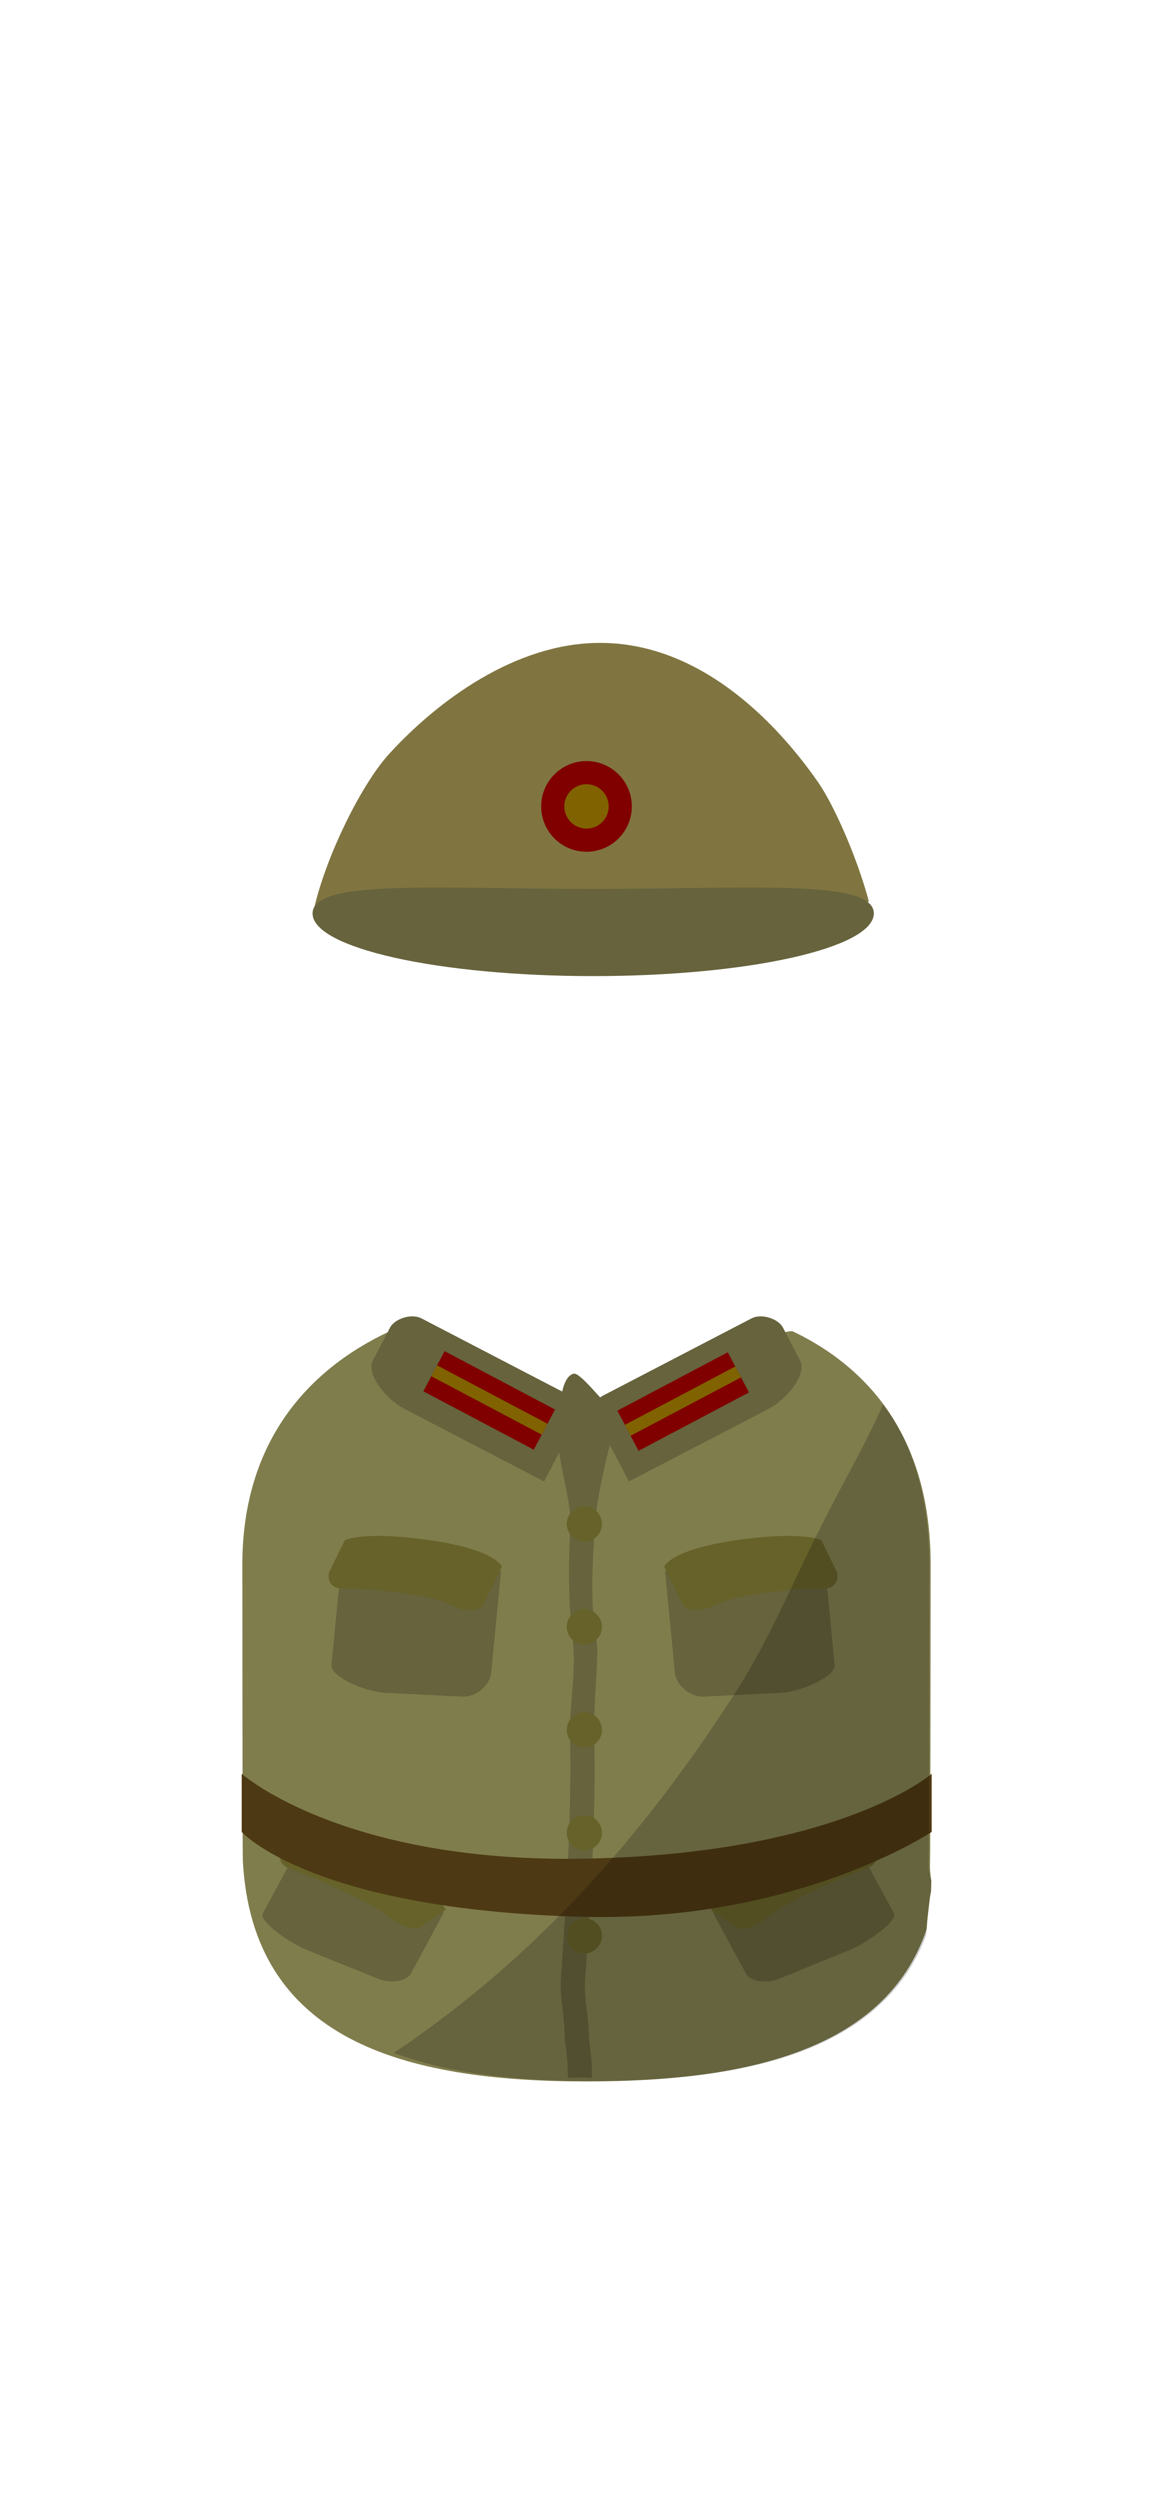 <svg version="1.1" xmlns="http://www.w3.org/2000/svg" xmlns:xlink="http://www.w3.org/1999/xlink" width="241.742" height="515.015" viewBox="0,0,241.742,515.015"><g transform="translate(-239.129,-342.703)"><g data-paper-data="{&quot;isPaintingLayer&quot;:true}" fill-rule="nonzero" stroke="none" stroke-linecap="butt" stroke-linejoin="miter" stroke-miterlimit="10" stroke-dasharray="" stroke-dashoffset="0" style="mix-blend-mode: normal"><path d="M289.073,664.993c0,-23.743 12.02,-39.468 30.391,-48.054c0.167,-0.036 0.332,-0.072 0.495,-0.107c0.115,-0.025 0.242,-0.049 0.381,-0.072c2.899,0.125 15.083,4.285 16.853,5.533c3.666,2.587 -3.879,3.605 4.265,7.013c5.548,2.322 12.061,4.791 19.436,4.471c8.165,-0.354 14.275,-3.296 19.962,-5.863c4.746,-2.143 -0.081,-1.724 3.214,-3.707c4.959,-2.984 17.098,-7.899 18.547,-7.199c17.702,8.542 28.31,24.207 28.31,47.986c0,1.404 -0.042,60.09 -0.125,61.473c-0.076,1.274 0.078,2.513 0.262,3.719c-0.023,0.725 -0.044,1.468 -0.051,2.204c-0.138,0.626 -0.227,1.166 -0.268,1.536c-0.187,1.677 -0.503,3.899 -0.65,6.229c-8.558,25.122 -37.592,31.33 -70.095,31.33c-37.925,0 -68.898,-8.646 -70.831,-45.536c-0.064,-1.213 -0.096,-59.727 -0.096,-60.955z" fill="#807d4d" stroke-width="0"/><path d="M356.142,770.1l-0.033,-1.5c-0.043,-2.566 -0.597,-4.911 -0.665,-7.487c-0.063,-3.601 -0.973,-7.052 -0.727,-10.693c0.409,-6.054 0.817,-12.125 1.154,-18.204c0.593,-10.712 0.964,-21.446 0.728,-32.144c-0.067,-3.076 0.24,-6.226 0.491,-9.371c0.268,-3.352 0.472,-6.698 0.092,-9.941c-0.214,-1.825 -0.379,-3.652 -0.502,-5.479c-0.403,-5.985 -0.346,-11.977 -0.011,-17.968c0.375,-6.705 -3.874,-16.15 -2.199,-22.706c0,0 -0.114,-8.189 2.879,-8.922c1.36,-0.333 6.255,6.179 7.011,6.377c2.418,0.634 1.785,3.052 1.785,3.052c-1.664,6.168 -4.149,16.235 -4.491,22.581c-0.341,6.346 -0.799,13.178 -0.065,19.554c0.222,1.926 0.679,3.844 0.635,5.783c-0.13,5.664 -0.752,11.256 -0.625,16.929c0.373,16.899 -0.71,33.908 -1.89,50.76c-0.243,3.477 0.646,6.821 0.735,10.28c0.043,2.566 0.597,4.911 0.665,7.487l0.033,1.5c0,0 0.008,0.346 -0.111,0.783c-0.786,-0.074 -1.582,-0.112 -2.387,-0.112c-0.805,0 -1.601,0.038 -2.386,0.112c-0.108,-0.381 -0.114,-0.672 -0.114,-0.672z" fill="#66633d" stroke-width="0.5"/><path d="" fill="#666666" stroke-width="0"/><path d="" fill="#666666" stroke-width="0"/><path d="" fill-opacity="0.302" fill="#cccccc" stroke-width="0"/><path d="" fill-opacity="0.102" fill="#ffffff" stroke-width="0"/><path d="" fill-opacity="0.102" fill="#ffffff" stroke-width="0"/><g fill="#666229" stroke-width="0.5"><path d="M359.562,660.264c-2.004,0 -3.628,-1.624 -3.628,-3.628c0,-2.004 1.624,-3.628 3.628,-3.628c2.004,0 3.628,1.624 3.628,3.628c0,2.004 -1.624,3.628 -3.628,3.628z"/><path d="M359.562,681.478c-2.004,0 -3.628,-1.624 -3.628,-3.628c0,-2.004 1.624,-3.628 3.628,-3.628c2.004,0 3.628,1.624 3.628,3.628c0,2.004 -1.624,3.628 -3.628,3.628z"/><path d="M359.562,702.691c-2.004,0 -3.628,-1.624 -3.628,-3.628c0,-2.004 1.624,-3.628 3.628,-3.628c2.004,0 3.628,1.624 3.628,3.628c0,2.004 -1.624,3.628 -3.628,3.628z"/><path d="M359.562,723.905c-2.004,0 -3.628,-1.624 -3.628,-3.628c0,-2.004 1.624,-3.628 3.628,-3.628c2.004,0 3.628,1.624 3.628,3.628c0,2.004 -1.624,3.628 -3.628,3.628z"/><path d="M359.562,745.119c-2.004,0 -3.628,-1.624 -3.628,-3.628c0,-2.004 1.624,-3.628 3.628,-3.628c2.004,0 3.628,1.624 3.628,3.628c0,2.004 -1.624,3.628 -3.628,3.628z"/></g><path d="" fill-opacity="0.149" fill="#000000" stroke-width="0"/><path d="" fill-opacity="0.149" fill="#000000" stroke-width="0"/><path d="M315.974,622.991c1.328,-2.555 2.802,-5.391 3.542,-6.815c0.902,-1.735 4.344,-2.989 6.462,-1.888c4.683,2.434 23.044,11.978 30.492,15.849c1.96,1.019 2.608,2.715 2.091,3.71c-1.349,2.595 -7.3,14.044 -7.3,14.044c0,0 -21.837,-11.35 -28.766,-14.952c-3.92,-2.037 -7.947,-7.204 -6.521,-9.948z" fill="#66633d" stroke-width="0"/><path d="M397.505,632.939c-6.929,3.601 -28.766,14.952 -28.766,14.952c0,0 -5.951,-11.449 -7.3,-14.044c-0.517,-0.995 0.131,-2.691 2.091,-3.71c7.448,-3.871 25.809,-13.415 30.492,-15.849c2.118,-1.101 5.56,0.153 6.462,1.888c0.74,1.425 2.214,4.26 3.542,6.815c1.426,2.744 -2.602,7.91 -6.521,9.948z" data-paper-data="{&quot;index&quot;:null}" fill="#66633d" stroke-width="0"/><path d="" data-paper-data="{&quot;index&quot;:null}" fill="#997c2e" stroke-width="0"/><path d="" data-paper-data="{&quot;index&quot;:null}" fill="#997c2e" stroke-width="0"/><g stroke-width="0"><path d="M326.381,629.316l4.374,-8.274l22.754,12.029l-4.374,8.274z" fill="#800000"/><path d="M328.021,626.213l1.185,-2.241l22.754,12.029l-1.185,2.241z" fill="#806300"/></g><g data-paper-data="{&quot;index&quot;:null}" stroke-width="0"><path d="M370.735,641.575l-4.374,-8.274l22.754,-12.029l4.374,8.274z" fill="#800000"/><path d="M369.094,638.472l-1.185,-2.241l22.754,-12.029l1.185,2.241z" fill="#806300"/></g><path d="" data-paper-data="{&quot;index&quot;:null}" fill="#262626" stroke-width="0"/><path d="M307.431,685.713c0.451,-4.641 2.042,-21.017 2.042,-21.017l32.923,1.616c0,0 -1.591,16.376 -2.042,21.017c-0.223,2.298 -2.857,5.04 -6.081,4.881c-4.959,-0.243 -11.972,-0.587 -15.625,-0.767c-4.481,-0.22 -11.441,-3.432 -11.218,-5.73z" fill="#66633d" stroke-width="0"/><path d="M342.565,665.446c0,0 -0.788,1.61 -1.34,2.736c-0.512,1.046 -1.59,3.247 -2.411,4.925c-0.605,1.236 -2.683,1.645 -4.972,0.928c-3.554,-1.114 -2.614,-1.909 -12.085,-3.207c-8.144,-1.117 -8.654,-0.791 -12.368,-0.9c-2.355,-0.069 -2.948,-2.286 -2.285,-3.64c0.354,-0.724 0.922,-1.883 1.474,-3.01c0.821,-1.677 1.608,-3.284 1.608,-3.284c0,0 3.773,-2.02 17.73,0.023c13.492,1.975 14.651,5.429 14.651,5.429z" data-paper-data="{&quot;index&quot;:null}" fill="#666229" stroke-width="0"/><path d="M399.928,691.443c-3.653,0.179 -10.666,0.523 -15.625,0.767c-3.224,0.158 -5.858,-2.583 -6.081,-4.881c-0.451,-4.641 -2.042,-21.017 -2.042,-21.017l32.923,-1.616c0,0 1.591,16.376 2.042,21.017c0.223,2.298 -6.736,5.51 -11.218,5.73z" data-paper-data="{&quot;index&quot;:null}" fill="#66633d" stroke-width="0"/><path d="M376.013,665.446c0,0 1.159,-3.453 14.651,-5.429c13.957,-2.043 17.73,-0.023 17.73,-0.023c0,0 0.787,1.607 1.608,3.284c0.552,1.127 1.119,2.286 1.474,3.01c0.663,1.354 0.07,3.571 -2.285,3.64c-3.714,0.109 -4.224,-0.216 -12.368,0.9c-9.471,1.298 -8.531,2.094 -12.085,3.207c-2.29,0.717 -4.367,0.308 -4.972,-0.928c-0.822,-1.679 -1.9,-3.88 -2.411,-4.925c-0.551,-1.126 -1.34,-2.736 -1.34,-2.736z" data-paper-data="{&quot;index&quot;:null}" fill="#666229" stroke-width="0"/><path d="M293.261,736.953c1.501,-2.791 6.799,-12.639 6.799,-12.639l30.543,12.339c0,0 -5.298,9.848 -6.799,12.639c-0.744,1.382 -3.853,2.217 -6.845,1.009c-4.601,-1.859 -11.106,-4.487 -14.495,-5.856c-4.157,-1.679 -9.947,-6.11 -9.204,-7.492z" fill="#66633d" stroke-width="0"/><path d="M330.962,736.161c0,0 -1.114,0.751 -1.894,1.276c-0.724,0.488 -2.247,1.515 -3.409,2.298c-0.855,0.577 -2.901,0.122 -4.885,-1.12c-3.079,-1.928 -2.012,-2.11 -10.605,-6.189c-7.389,-3.507 -7.943,-3.476 -11.406,-4.822c-2.196,-0.853 -2.237,-2.464 -1.3,-3.096c0.501,-0.338 1.303,-0.878 2.083,-1.404c1.16,-0.782 2.272,-1.532 2.272,-1.532c0,0 4.012,0.014 16.645,6.107c12.212,5.89 12.498,8.48 12.498,8.48z" data-paper-data="{&quot;index&quot;:null}" fill="#666229" stroke-width="0"/><path d="M414.216,744.411c-3.384,1.381 -9.88,4.033 -14.474,5.908c-2.987,1.219 -6.1,0.395 -6.848,-0.984c-1.511,-2.785 -6.845,-12.614 -6.845,-12.614l30.499,-12.448c0,0 5.333,9.829 6.845,12.614c0.749,1.379 -5.026,5.83 -9.177,7.525z" data-paper-data="{&quot;index&quot;:null}" fill="#66633d" stroke-width="0"/><path d="M385.689,736.23c0,0 0.277,-2.591 12.467,-8.525c12.611,-6.138 16.623,-6.167 16.623,-6.167c0,0 1.115,0.746 2.278,1.524c0.782,0.523 1.586,1.061 2.088,1.397c0.939,0.628 0.903,2.239 -1.289,3.1c-3.458,1.358 -4.012,1.329 -11.388,4.862c-8.578,4.11 -7.51,4.287 -10.582,6.227c-1.979,1.249 -4.024,1.711 -4.881,1.137c-1.165,-0.779 -2.691,-1.8 -3.417,-2.285c-0.781,-0.522 -1.898,-1.27 -1.898,-1.27z" data-paper-data="{&quot;index&quot;:null}" fill="#666229" stroke-width="0"/><path d="M288.941,720.089v-11.981c0,0 9.939,8.829 32.65,13.952c7.317,1.651 15.96,2.916 26.024,3.378c3.848,0.177 7.903,0.236 12.171,0.154c52.456,-1.006 71.352,-17.484 71.352,-17.484v11.981c0,0 -27.926,18.628 -71.858,17.484c-56.059,-1.459 -70.339,-17.484 -70.339,-17.484z" fill="#4d3913" stroke-width="0"/><path d="M430.643,664.93c0,1.404 -0.041,60.09 -0.122,61.473c-0.074,1.262 0.207,2.49 0.534,3.686c-0.019,0.629 -0.035,1.269 -0.041,1.905c-0.138,0.626 -0.227,1.166 -0.268,1.536c-0.229,2.053 -0.652,4.925 -0.719,7.808c-8.981,24.082 -37.499,30.083 -68.761,30.083c-15.333,0 -29.504,-1.477 -40.988,-5.815c1.319,-0.88 2.616,-1.768 3.889,-2.662c27.681,-19.445 49.047,-44.103 67.14,-72.573c6.65,-10.465 11.442,-22.261 17.054,-33.3c5.55,-10.917 8.738,-16.072 12.765,-25.051c6.357,8.408 9.517,19.663 9.517,32.91z" fill-opacity="0.2" fill="#000000" stroke-width="0"/><path d="M319.323,498.011c9.905,-10.841 25.982,-22.873 43.461,-22.873c19.88,0 35.438,15.111 44.862,28.58c3.439,4.915 8.176,15.798 10.538,24.651c-3.002,2.846 -5.738,5.95 -8.849,8.608c-8.111,-2.05 -18.826,-2.47 -23.97,-4.803c-8.674,-3.933 -44.205,-4.504 -51.326,-0.56c-7.332,4.061 -14.814,0.647 -19.119,1.005c-1.092,0.091 -2.618,0.499 -4.216,1.024c-2.1,-1.153 -4.176,-2.352 -6.21,-3.648c0,0 -0.226,-0.143 -0.603,-0.305c2.555,-10.896 9.741,-25.447 15.433,-31.678z" fill="#807540" stroke-width="0"/><path d="M419.215,530.865c0,7.136 -25.894,12.92 -57.836,12.92c-31.942,0 -57.836,-5.785 -57.836,-12.92c0,-7.136 25.894,-5.042 57.836,-5.042c31.942,0 57.836,-2.094 57.836,5.042z" data-paper-data="{&quot;index&quot;:null}" fill="#66633d" stroke-width="0"/><path d="M350.659,508.826c0,-5.159 4.182,-9.341 9.341,-9.341c5.159,0 9.341,4.182 9.341,9.341c0,5.159 -4.182,9.341 -9.341,9.341c-5.159,0 -9.341,-4.182 -9.341,-9.341z" fill="#800000" stroke-width="0"/><path d="M355.429,508.826c0,-2.525 2.047,-4.571 4.571,-4.571c2.525,0 4.571,2.047 4.571,4.571c0,2.525 -2.047,4.571 -4.571,4.571c-2.525,0 -4.571,-2.047 -4.571,-4.571z" fill="#806300" stroke-width="0"/><path d="M239.129,857.718v-515.015h241.742v515.015z" fill="none" stroke-width="NaN"/></g></g></svg><!--rotationCenter:120.87086:297.297285-->